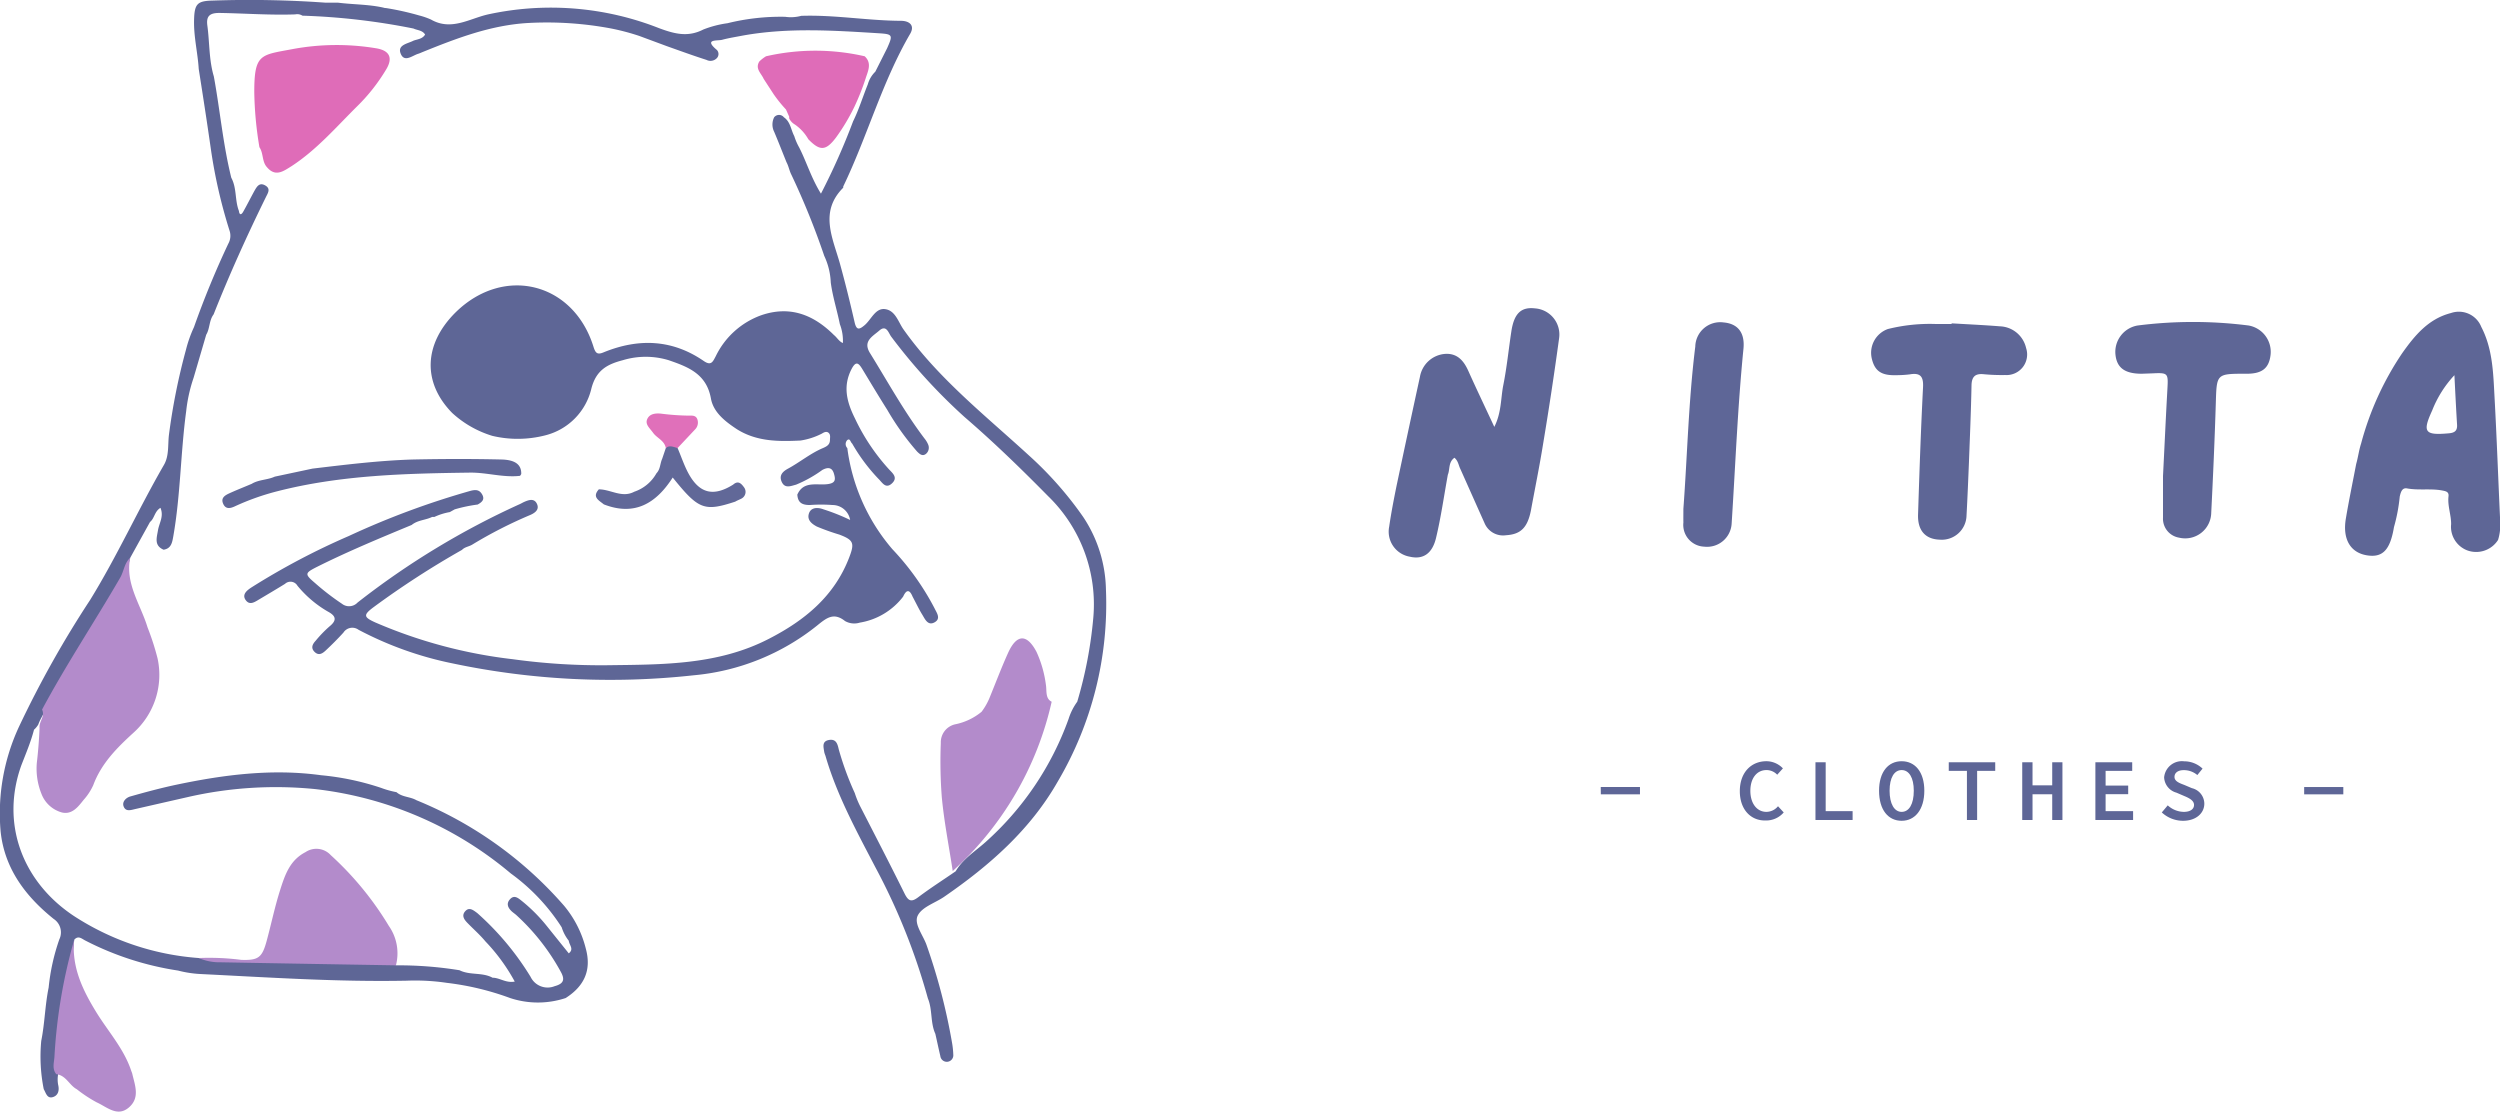 <svg xmlns="http://www.w3.org/2000/svg" viewBox="0 0 310.98 138.29"><defs><style>.cls-1{fill:#5e6697;}.cls-2{fill:#5e6696;}.cls-3{fill:#b38bcb;}.cls-4{fill:#df6cb8;}.cls-5{fill:#606797;}.cls-6{fill:#616898;}.cls-7{fill:#e070ba;}</style></defs><g id="Capa_2" data-name="Capa 2"><g id="Capa_1-2" data-name="Capa 1"><path class="cls-1" d="M199.12,97.9H204v.91h-4.87Z"/><path class="cls-1" d="M216.42,98.41c0-2.33,1.42-3.72,3.31-3.72a2.85,2.85,0,0,1,2.05.89l-.71.79a1.83,1.83,0,0,0-1.34-.58c-1.18,0-2,1-2,2.58s.82,2.62,2,2.62a1.89,1.89,0,0,0,1.44-.7l.71.77a2.87,2.87,0,0,1-2.28,1C217.87,102.1,216.42,100.79,216.42,98.41Z"/><path class="cls-1" d="M225.83,94.82h1.27v6.08h3.35V102h-4.62Z"/><path class="cls-1" d="M233.74,98.36c0-2.35,1.15-3.67,2.81-3.67s2.82,1.32,2.82,3.67-1.16,3.74-2.82,3.74S233.74,100.76,233.74,98.36Zm4.32,0c0-1.64-.6-2.57-1.51-2.57s-1.5.93-1.5,2.57.59,2.63,1.5,2.63S238.06,100.05,238.06,98.36Z"/><path class="cls-1" d="M244.67,95.89h-2.26V94.82h5.78v1.07h-2.25V102h-1.27Z"/><path class="cls-1" d="M251.55,94.82h1.28v2.87h2.45V94.82h1.27V102h-1.27V98.8h-2.45V102h-1.28Z"/><path class="cls-1" d="M260.65,94.82h4.58v1.07h-3.31v1.83h2.81v1.07h-2.81v2.11h3.42V102h-4.69Z"/><path class="cls-1" d="M268.91,101.06l.74-.88a3,3,0,0,0,2,.81c.83,0,1.27-.36,1.27-.86s-.49-.81-1.19-1.1l-1-.43a2.07,2.07,0,0,1-1.53-1.9,2.22,2.22,0,0,1,2.49-2,3.32,3.32,0,0,1,2.29.91l-.65.8a2.58,2.58,0,0,0-1.7-.61c-.68,0-1.14.31-1.14.84s.57.76,1.22,1l.94.4a2,2,0,0,1,1.55,1.93c0,1.16-1,2.13-2.65,2.13A3.89,3.89,0,0,1,268.91,101.06Z"/><path class="cls-1" d="M286.62,97.9h4.87v.91h-4.87Z"/><path class="cls-2" d="M61.25,54.22a12.94,12.94,0,0,1-5-2.85c-3.72-3.79-3.55-8.57.42-12.51,6-5.9,14.67-3.74,17.16,4.29.26.83.51,1,1.3.66,4.32-1.75,8.5-1.6,12.42,1.1.93.64,1.13.06,1.48-.59a10.07,10.07,0,0,1,5.7-5.12c3.54-1.2,6.46-.06,9,2.47.4.32.64.81,1.12,1a5.78,5.78,0,0,0-.38-2.35h0c-.35-1.74-.9-3.43-1.13-5.19a8.57,8.57,0,0,0-.81-3.3,94.43,94.43,0,0,0-4.08-10.08c-.26-.5-.35-1.08-.62-1.58-.51-1.26-1-2.53-1.53-3.78a2,2,0,0,1,0-1.8.77.77,0,0,1,1.21,0h0c.82.56.87,1.55,1.29,2.34a7.33,7.33,0,0,0,.61,1.41c.92,1.8,1.49,3.78,2.71,5.75a83.52,83.52,0,0,0,4-9c.73-1.48,1.21-3.07,1.83-4.6a3.5,3.5,0,0,1,.93-1.57L110.35,6c.73-1.64.71-1.75-1-1.86-5.65-.35-11.3-.73-16.93.28-.86.17-1.74.3-2.59.53-.61.16-2.34-.14-.65,1.27a.74.74,0,0,1,0,1,1.09,1.09,0,0,1-1.3.23C86.25,6.93,84.64,6.34,83,5.76L79.52,4.47A28.51,28.51,0,0,0,76,3.54,43.09,43.09,0,0,0,65.7,2.86c-4.62.26-8.87,1.89-13.1,3.6-.2.08-.38.17-.58.23-.74.23-1.71,1.11-2.17,0s.86-1.25,1.58-1.63c.51-.19,1.11-.2,1.45-.76-.33-.55-1-.53-1.44-.75a83.37,83.37,0,0,0-13.82-1.6,1.2,1.2,0,0,0-.9-.16c-3.15.11-6.29-.13-9.44-.18-1.18,0-1.64.38-1.49,1.55.29,2.11.19,4.27.81,6.35.77,4.19,1.14,8.45,2.17,12.6.7,1.29.43,2.8.95,4.13.06.52.29.51.52.12.49-.86.93-1.75,1.41-2.62.29-.5.6-1.09,1.33-.68s.35.94.09,1.47c-2.35,4.78-4.54,9.63-6.5,14.58-.57.75-.45,1.75-.92,2.53L24.08,47a19,19,0,0,0-.92,4.15c-.7,5.19-.7,10.44-1.61,15.6-.13.72-.25,1.49-1.2,1.63-1.21-.52-.85-1.49-.7-2.41s.76-1.73.31-2.8c-.75.45-.74,1.32-1.3,1.76L16.2,69.38c-.81,3.33-2.89,6-4.64,8.83-2.05,3.34-4,6.76-5.94,10.15-.26.59-.64,1.13-.85,1.75a2.65,2.65,0,0,1-.54.66h0c-.39,1.51-1,2.94-1.57,4.41-2.6,7.22.09,14.47,6.5,18.74a32.79,32.79,0,0,0,15.56,5.25,45.3,45.3,0,0,0,9.17.15c4.57-.33,9.17.44,13.77.26a2.06,2.06,0,0,1,1.6.5,47.45,47.45,0,0,1,7.9.61c1.29.65,2.83.23,4.11.93.9,0,1.65.69,2.76.48a23.2,23.2,0,0,0-3.65-5c-.66-.8-1.46-1.5-2.19-2.25-.43-.43-.82-.94-.32-1.5s1-.14,1.5.23A34.83,34.83,0,0,1,66,121.51a2.35,2.35,0,0,0,3,1.16c1.19-.32,1.26-.88.75-1.8a27.1,27.1,0,0,0-5.48-7c-.19-.18-.41-.32-.61-.5-.46-.43-.72-.95-.23-1.5s.94-.23,1.38.12a20.26,20.26,0,0,1,3.12,3.09l2.82,3.51c.68-.54.07-1,0-1.57a5.15,5.15,0,0,1-.88-1.67,24.78,24.78,0,0,0-6.33-6.7,45.79,45.79,0,0,0-24.3-10.49,49.11,49.11,0,0,0-15.93,1c-2.19.5-4.39,1-6.58,1.5-.56.14-1.09.28-1.34-.32s.29-1.12.83-1.27c1.91-.54,3.83-1.06,5.78-1.47,5.91-1.24,11.86-2,17.92-1.17A33.14,33.14,0,0,1,47.39,98v0a11.49,11.49,0,0,0,1.93.54c.71.63,1.7.55,2.48,1a48.71,48.71,0,0,1,18.36,13.12A13.32,13.32,0,0,1,72.87,118c.74,2.71-.22,4.69-2.51,6.15a11,11,0,0,1-6.9,0,34.35,34.35,0,0,0-7.87-1.89,26.78,26.78,0,0,0-5-.27c-8.58.17-17.12-.41-25.67-.83a13.76,13.76,0,0,1-2.77-.43A37.27,37.27,0,0,1,10.62,117c-.46-.23-.87-.67-1.38-.11-.5,4.55-1.64,9-2,13.57a17.12,17.12,0,0,0,0,3.12,3.61,3.61,0,0,0,0,1.39c.16.67,0,1.32-.7,1.51s-.84-.57-1.1-1a20.69,20.69,0,0,1-.31-6c.44-2.19.47-4.44.92-6.63a25.93,25.93,0,0,1,1.33-6,2,2,0,0,0-.7-2.54c-3.49-2.8-6.11-6.25-6.6-10.85A25.58,25.58,0,0,1,2.38,90.36a129,129,0,0,1,8.83-15.73c3.36-5.45,6-11.29,9.19-16.81.64-1.11.47-2.45.61-3.69a78.12,78.12,0,0,1,2.12-10.61,15.73,15.73,0,0,1,1-2.83A111.78,111.78,0,0,1,28.4,30.31a2,2,0,0,0,.15-1.63,63.66,63.66,0,0,1-2.3-10c-.48-3.37-1-6.74-1.53-10.1-.12-2-.63-4-.58-6.07S24.55.11,26.53.07A132,132,0,0,1,40.45.33c.52,0,1,0,1.57,0,1.89.24,3.81.2,5.68.62A.88.88,0,0,0,48,1a34.21,34.21,0,0,1,4.13.92,9.23,9.23,0,0,1,1.48.51c2.5,1.44,4.76-.1,7.06-.63A36.74,36.74,0,0,1,82,3.51c1.89.7,3.57,1.15,5.49.16a13,13,0,0,1,3-.78,27.56,27.56,0,0,1,7.18-.8,4.93,4.93,0,0,0,2-.12c4.16-.14,8.26.6,12.41.62,1,0,1.76.54,1.14,1.61-3.5,6-5.32,12.75-8.33,19,0,0,0,.12,0,.15-3,3-1.31,6.23-.41,9.44.67,2.42,1.27,4.86,1.83,7.31.23,1,.58.91,1.23.36.85-.71,1.36-2.21,2.61-2s1.59,1.6,2.24,2.52c4.33,6.11,10.18,10.7,15.62,15.69a44.58,44.58,0,0,1,6.74,7.65,16.82,16.82,0,0,1,2.82,9,43.49,43.49,0,0,1-6,23.91c-3.42,6-8.5,10.45-14.12,14.32-1.12.77-2.74,1.26-3.28,2.32s.69,2.48,1.11,3.75a74.84,74.84,0,0,1,3.13,12,10.34,10.34,0,0,1,.17,1.56.81.81,0,0,1-1.61.18c-.22-.92-.41-1.84-.62-2.76-.64-1.4-.34-3-.93-4.41a78.86,78.86,0,0,0-6.52-16.29c-2.35-4.51-4.81-9-6.22-13.89a3.39,3.39,0,0,1-.15-.45c-.08-.61-.34-1.34.58-1.51s1.08.54,1.22,1.15a37.36,37.36,0,0,0,2,5.46,11.36,11.36,0,0,0,.64,1.58c1.86,3.63,3.74,7.25,5.55,10.91.47.94.84,1.11,1.71.45,1.51-1.14,3.1-2.15,4.65-3.22.89-1.54,2.41-2.47,3.69-3.61a37.51,37.51,0,0,0,10.36-15.36A7.39,7.39,0,0,1,134,87.29a53,53,0,0,0,2-10.47,18.75,18.75,0,0,0-5.62-15.1C127,58.29,123.61,55,120,51.89a70.07,70.07,0,0,1-9.13-10c-.33-.42-.59-1.55-1.48-.78s-2.08,1.34-1.17,2.81c2.21,3.57,4.23,7.25,6.76,10.6a3.1,3.1,0,0,1,.48.79,1,1,0,0,1-.28,1.15c-.45.35-.8,0-1.09-.28A32.51,32.51,0,0,1,110.38,51c-1.07-1.69-2.09-3.4-3.12-5.1-.48-.79-.8-1-1.33,0-1.13,2.18-.57,4.16.42,6.15a25.48,25.48,0,0,0,4.27,6.37c.44.47,1.1,1,.32,1.72s-1.21-.14-1.66-.57A22.38,22.38,0,0,1,106,55.17c-.21-.15-.25-.7-.6-.43a.71.71,0,0,0,0,1A24,24,0,0,0,111,68.31a32.5,32.5,0,0,1,5.24,7.34c.27.57.85,1.31,0,1.77s-1.2-.46-1.54-1-.79-1.47-1.18-2.2c-.38-.92-.77-.9-1.18,0a8.54,8.54,0,0,1-5.39,3.23,2.31,2.31,0,0,1-1.84-.2c-1.4-1.11-2.29-.39-3.44.54A28.64,28.64,0,0,1,86.29,84a94.93,94.93,0,0,1-30-1.48A43.52,43.52,0,0,1,44.6,78.34a1.31,1.31,0,0,0-1.88.35c-.71.78-1.45,1.52-2.22,2.24-.39.36-.85.67-1.37.16s-.22-1,.13-1.38A15,15,0,0,1,41,77.91c1-.81.72-1.34-.24-1.85A13.87,13.87,0,0,1,37,72.86a1,1,0,0,0-1.55-.23c-1.07.66-2.15,1.3-3.23,1.94-.55.33-1.18.77-1.67.06s.22-1.23.76-1.58a88.82,88.82,0,0,1,12.09-6.38,101.62,101.62,0,0,1,15.15-5.62c.67-.17,1.12-.12,1.45.5s-.1.94-.58,1.21a18.89,18.89,0,0,0-2.86.6l-.61.34a7.57,7.57,0,0,0-1.91.6l-.14,0h-.14c-.82.41-1.79.38-2.55,1-4,1.66-7.93,3.29-11.77,5.21-1.54.78-1.56.9-.27,2a31.27,31.27,0,0,0,3.36,2.59,1.44,1.44,0,0,0,1.95-.15A99,99,0,0,1,64.7,62.69c.19-.09.37-.2.56-.28.56-.24,1.19-.43,1.52.24s-.12,1.1-.8,1.4a55.13,55.13,0,0,0-7.26,3.71c-.41.24-.91.28-1.25.64a109.48,109.48,0,0,0-10.95,7.09c-1.35,1-1.32,1.27.17,1.94A60.55,60.55,0,0,0,63.78,82a79.94,79.94,0,0,0,11.75.75c6.83-.09,13.76,0,20.12-3.29,4.46-2.29,8.16-5.31,10-10.16.67-1.75.52-2.13-1.24-2.8a28,28,0,0,1-2.8-1c-.64-.34-1.22-.81-1-1.58s1-.87,1.83-.56a25.59,25.59,0,0,1,3.31,1.32,2.23,2.23,0,0,0-2.2-1.86,19,19,0,0,0-2.82,0c-1,0-1.48-.32-1.55-1.29.76-1.73,2.41-1.15,3.7-1.3,1.07-.12,1.08-.56.85-1.33s-.75-.81-1.44-.44a15.65,15.65,0,0,1-3.27,1.83c-.66.17-1.39.51-1.78-.35s.2-1.33.81-1.66c1.47-.8,2.77-1.89,4.31-2.54.46-.2.87-.41.88-1,0-.3.1-.65-.16-.89s-.58-.08-.85.09a8.64,8.64,0,0,1-2.66.86c-2.73.13-5.43.14-7.89-1.4-1.52-1-2.95-2.13-3.25-3.85-.56-3.07-2.87-3.92-5.24-4.74a9.82,9.82,0,0,0-5.73,0c-1.9.5-3.34,1.22-3.92,3.62a7.86,7.86,0,0,1-5.74,5.73A13.69,13.69,0,0,1,61.25,54.22Z"/><path class="cls-3" d="M130.82,87.29a40.22,40.22,0,0,1-12.31,21.06c-.46-3.07-1.07-6.1-1.36-9.21a58.05,58.05,0,0,1-.12-6.72,2.29,2.29,0,0,1,1.78-2.32,7.46,7.46,0,0,0,3.29-1.56,7.83,7.83,0,0,0,1.05-1.88c.74-1.81,1.44-3.66,2.24-5.43,1.07-2.37,2.34-2.42,3.54-.15a14.11,14.11,0,0,1,1.17,4.09C130.23,85.91,130,86.89,130.82,87.29Z"/><path class="cls-3" d="M5.23,88.27c3-5.61,6.53-10.9,9.72-16.41.47-.81.51-1.82,1.25-2.48-.66,3.22,1.29,5.8,2.15,8.65A32.27,32.27,0,0,1,19.6,81.9a9.66,9.66,0,0,1-3,9.25c-2.05,1.87-4,3.82-5,6.52a7.14,7.14,0,0,1-1.2,1.83c-.68.86-1.42,1.85-2.68,1.57a3.8,3.8,0,0,1-2.57-2.34,8.41,8.41,0,0,1-.57-3.84c.17-1.44.28-2.89.34-4.34C4.82,89.77,5.65,89.11,5.23,88.27Z"/><path class="cls-4" d="M32.27,18.31a44.87,44.87,0,0,1-.64-6.86c0-4.8.79-4.59,4.8-5.35A30,30,0,0,1,46.75,6c1.65.26,2.17,1.13,1.32,2.58a22.81,22.81,0,0,1-3.68,4.68c-2.6,2.58-5,5.37-8.11,7.4-1,.62-2,1.4-3.06.15C32.57,20.12,32.79,19.07,32.27,18.31Z"/><path class="cls-3" d="M49.25,120.08q-10.92-.18-21.82-.38a6.54,6.54,0,0,1-2.72-.53,31.38,31.38,0,0,1,5.31.23c2.13.07,2.59-.28,3.16-2.39s1-4.18,1.64-6.21S36.07,107,38,106a2.42,2.42,0,0,1,3.14.37,39.25,39.25,0,0,1,7.23,8.81A5.93,5.93,0,0,1,49.25,120.08Z"/><path class="cls-3" d="M7,133.62c-.54-.66-.28-1.43-.23-2.13a66,66,0,0,1,2.45-14.56c-.31,3.3,1,6.1,2.66,8.82,1.5,2.49,3.54,4.67,4.46,7.5a2.65,2.65,0,0,1,.11.3c.33,1.45,1,3-.43,4.22s-2.74-.09-4-.65a17,17,0,0,1-2.47-1.63C8.62,135,8.22,133.76,7,133.62Z"/><path class="cls-4" d="M95.29,7a27.47,27.47,0,0,1,12.27,0c.94.87.39,1.87.12,2.75a30.12,30.12,0,0,1-1.39,3.51,25,25,0,0,1-2.3,3.85c-1.26,1.67-2,1.7-3.44.21a5.63,5.63,0,0,0-1.67-1.83,1.74,1.74,0,0,1-.71-.76,1.48,1.48,0,0,1,0-.21l-.4-.9a16.71,16.71,0,0,1-1.54-1.91L95,9.82c-.3-.7-1.11-1.27-.54-2.18A4.6,4.6,0,0,1,95.29,7Z"/><path class="cls-5" d="M34.18,59.29l4.7-1c4.13-.49,8.25-1,12.43-1.13,3.72-.08,7.43-.09,11.14,0,1.62.06,2.4.62,2.39,1.76,0,.09-.09.18-.15.27-2.09.24-4.11-.42-6.2-.4-8.07.11-16.12.3-24,2.32A30.54,30.54,0,0,0,29.18,63c-.61.28-1.14.33-1.43-.36s.21-1,.68-1.23c.95-.44,1.93-.82,2.89-1.23C32.19,59.65,33.27,59.71,34.18,59.29Z"/><path class="cls-6" d="M91.46,62.4c-3.86,1.26-4.56,1-7.78-3-2.05,3.2-4.72,4.84-8.57,3.34-.6-.5-1.5-.89-.62-1.87,1.48,0,2.87,1.11,4.4.3a5,5,0,0,0,2.77-2.3c.49-.5.44-1.21.71-1.8l.45-1.33c.48-.79,1-.57,1.47,0,.45,1.05.81,2.15,1.35,3.15,1.37,2.51,3.12,2.92,5.56,1.39.62-.54,1-.15,1.36.35A.94.94,0,0,1,92.27,62C92,62.15,91.72,62.24,91.46,62.4Z"/><path class="cls-7" d="M84.29,55.73c-.49-.11-1-.4-1.47,0-.16-.93-1.09-1.22-1.57-1.88s-1.06-1.09-.71-1.78,1.21-.68,1.82-.6a30,30,0,0,0,3.28.23c.4,0,.89-.07,1.09.42a1.21,1.21,0,0,1-.28,1.31Z"/><path class="cls-2" d="M180.1,59.05c-.48,2.63-.85,5.28-1.47,7.87-.48,2-1.66,2.7-3.25,2.33a3.16,3.16,0,0,1-2.58-3.72c.24-1.66.56-3.31.9-5q1.44-6.82,2.93-13.66a3.44,3.44,0,0,1,3.14-2.85c1.54-.09,2.34.89,2.91,2.19,1,2.23,2.06,4.44,3.2,6.89.91-1.8.79-3.56,1.12-5.2.44-2.2.66-4.45,1-6.68s1.21-3.06,2.94-2.86a3.26,3.26,0,0,1,3,3.72q-.9,6.61-2,13.2c-.44,2.74-1,5.47-1.5,8.19-.43,2.2-1.3,3-3.11,3.11a2.5,2.5,0,0,1-2.67-1.52c-1-2.23-2-4.48-3-6.72-.23-.45-.26-1-.74-1.4C180.14,57.5,180.38,58.39,180.1,59.05Z"/><path class="cls-2" d="M242.75,40.22c2,.12,4,.21,6,.37a3.47,3.47,0,0,1,3.28,2.7,2.56,2.56,0,0,1-2.6,3.36,23.83,23.83,0,0,1-2.67-.1c-1.08-.11-1.5.32-1.52,1.41-.06,3.19-.2,6.38-.32,9.58-.09,2.19-.18,4.39-.3,6.59a3.08,3.08,0,0,1-3.32,3c-1.78-.05-2.77-1.12-2.71-3.11.17-5.28.35-10.57.62-15.85.07-1.35-.34-1.83-1.66-1.6a14.06,14.06,0,0,1-1.72.1c-1.82.05-2.64-.53-3-2.09a3.14,3.14,0,0,1,2-3.65,21.66,21.66,0,0,1,5.9-.63c.68,0,1.36,0,2.05,0Z"/><path class="cls-2" d="M269.06,59.23c.17-3.34.34-7.11.55-10.88.11-1.9.07-2-1.79-1.91l-1.41.05c-2.05,0-3.08-.7-3.26-2.35a3.33,3.33,0,0,1,2.75-3.65,54.55,54.55,0,0,1,13.81,0,3.33,3.33,0,0,1,2.73,3.66c-.2,1.69-1.09,2.37-3.08,2.34-3.66,0-3.62,0-3.73,3.63-.14,4.56-.34,9.12-.57,13.67a3.24,3.24,0,0,1-4,3.09,2.39,2.39,0,0,1-2-2.48c0-.78,0-1.57,0-2.36Z"/><path class="cls-1" d="M209.4,63.29c.49-6.61.64-13.42,1.48-20.18a3.1,3.1,0,0,1,3.53-3c1.73.15,2.67,1.24,2.46,3.3-.72,7.24-1,14.51-1.47,21.77A3.06,3.06,0,0,1,212,68a2.71,2.71,0,0,1-2.6-3C209.39,64.51,209.4,64,209.4,63.29Z"/><path class="cls-2" d="M311,64.77c-.24-5.13-.42-10.26-.7-15.38-.16-3-.23-6-1.65-8.73a3,3,0,0,0-3.77-1.72c-2.79.71-4.5,2.78-6.07,5a37.14,37.14,0,0,0-5.11,11.24c-.27.83-.37,1.7-.61,2.54-.43,2.25-.9,4.5-1.28,6.76-.44,2.56.54,4.24,2.57,4.59s2.94-.69,3.41-3.5a21.51,21.51,0,0,0,.72-3.81c.13-.55.29-1.14.94-1,1.4.25,2.82,0,4.22.23.5.1,1,.13.9.79-.12,1.17.34,2.27.33,3.43a3.14,3.14,0,0,0,2,3.25,3.22,3.22,0,0,0,3.84-1.3A6.47,6.47,0,0,0,311,64.77ZM304.62,53.9c-3,.27-3.32-.13-2.08-2.83a13.81,13.81,0,0,1,2.77-4.4c.11,2.24.21,4.21.33,6.18C305.68,53.59,305.33,53.84,304.62,53.9Z"/></g></g></svg>